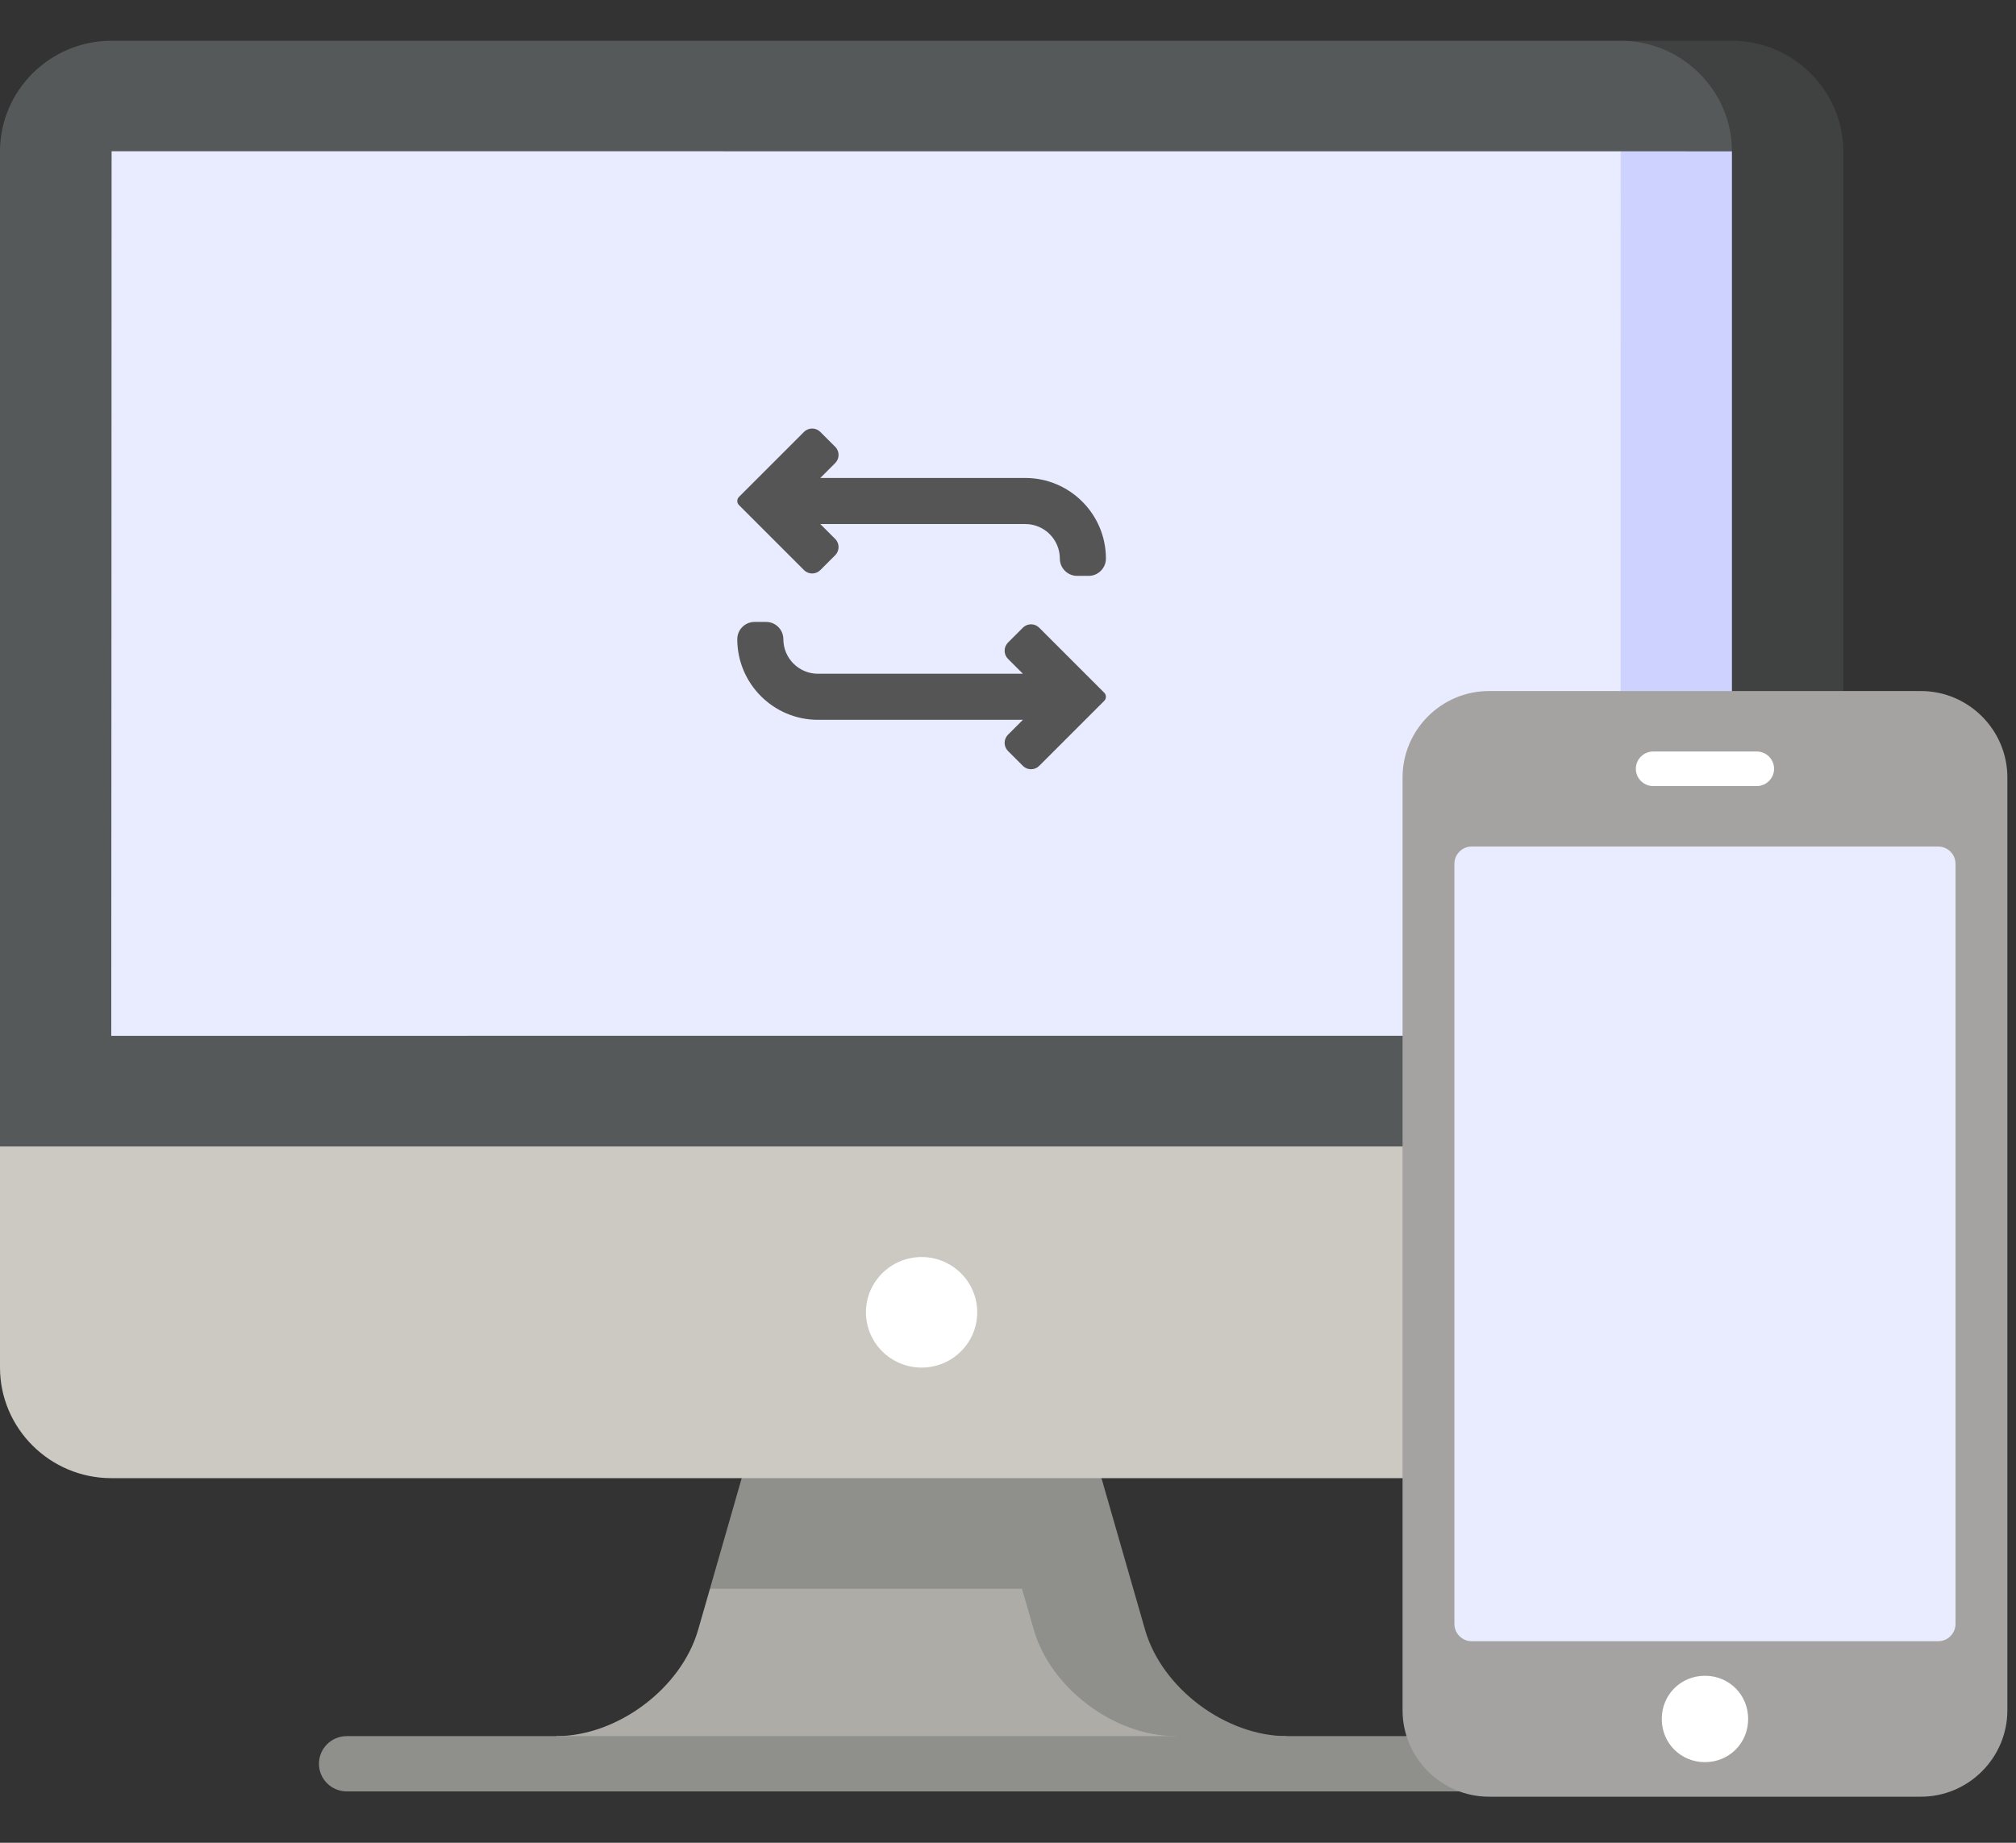 <svg width="105" height="96" viewBox="0 0 105 96" fill="none" xmlns="http://www.w3.org/2000/svg">
<rect x="0" y="0" width="105" height="96" fill="#333333" stroke="none"/>
<g clip-path="url(#clip0_2289_45975)">
<path d="M53.229 77.005L36.977 82.765L36.361 84.906C35.486 87.953 32.161 90.445 28.974 90.445V91.885H62.68L53.229 77.005Z" fill="#ADACA7"/>
<path d="M59.639 84.905L57.368 77.004L48 71.244L38.631 77.004L36.976 82.764H53.228L53.845 84.905C54.72 87.952 58.044 90.444 61.231 90.444L64.128 91.884L67.026 90.444C63.839 90.444 60.514 87.952 59.639 84.905Z" fill="#8F8F8B"/>
<path d="M84.411 77.005H90.205C93.392 77.005 96 74.413 96 71.245V59.725L84.411 48.205V77.005Z" fill="#ADACA7"/>
<path d="M0 71.245C0 74.413 2.608 77.005 5.795 77.005H84.41C87.598 77.005 90.205 74.413 90.205 71.245V36.685L0 59.725V71.245Z" fill="#CBC9C2"/>
<path d="M90.205 2.125H84.411L90.205 59.725H96V7.885C96 4.717 93.392 2.125 90.205 2.125Z" fill="#404242"/>
<path d="M90.205 7.885C90.205 4.717 87.598 2.125 84.41 2.125H5.795C2.608 2.125 0 4.717 0 7.885V59.725H90.205V53.965L48 30.922L90.205 7.885Z" fill="#565959"/>
<path d="M90.205 7.885L84.412 7.881C84.412 7.882 48 30.923 48 30.923C48 30.923 84.411 53.965 84.41 53.966L90.205 53.962C90.205 53.962 90.205 7.886 90.205 7.885Z" fill="#CED2FF"/>
<path d="M84.411 7.883L5.812 7.879C5.807 7.881 5.803 53.963 5.795 53.964C5.795 53.964 84.407 53.96 84.409 53.96C84.41 53.96 84.403 7.884 84.411 7.883Z" fill="#E9EBFF"/>
<path d="M48 71.245C49.6 71.245 50.897 69.956 50.897 68.365C50.897 66.775 49.6 65.485 48 65.485C46.4 65.485 45.102 66.775 45.102 68.365C45.102 69.956 46.4 71.245 48 71.245Z" fill="white"/>
<path d="M77.94 93.324H18.061C17.26 93.324 16.612 92.68 16.612 91.884C16.612 91.089 17.26 90.444 18.061 90.444H77.94C78.74 90.444 79.388 91.089 79.388 91.884C79.388 92.68 78.74 93.324 77.94 93.324Z" fill="#8F8F8B"/>
<g clip-path="url(#clip1_2289_45975)">
<path d="M41.876 29.7C42.109 29.934 42.49 29.934 42.724 29.7L43.5 28.924C43.734 28.69 43.734 28.309 43.5 28.076L42.724 27.3H53.4C54.392 27.3 55.2 28.107 55.2 29.1C55.2 29.596 55.604 30 56.1 30H56.7C57.196 30 57.6 29.596 57.6 29.1C57.6 26.784 55.716 24.9 53.4 24.9H42.724L43.5 24.124C43.734 23.89 43.734 23.509 43.5 23.276L42.724 22.5C42.49 22.266 42.109 22.266 41.876 22.5L38.488 25.887C38.371 26.005 38.371 26.195 38.488 26.312L41.876 29.7Z" fill="#555555"/>
<path d="M54.124 32.699C53.89 32.465 53.51 32.465 53.276 32.699L52.5 33.475C52.266 33.71 52.265 34.089 52.5 34.324L53.276 35.099H42.6C41.607 35.099 40.8 34.292 40.8 33.299C40.8 32.803 40.396 32.399 39.9 32.399H39.3C38.804 32.399 38.4 32.803 38.4 33.299C38.4 35.615 40.284 37.499 42.6 37.499H53.276L52.5 38.275C52.266 38.51 52.265 38.889 52.5 39.123L53.276 39.899C53.51 40.133 53.89 40.133 54.124 39.899L57.512 36.512C57.629 36.394 57.629 36.205 57.512 36.087L54.124 32.699Z" fill="#555555"/>
</g>
</g>
<path d="M77.55 36H100.05C102.525 36 104.55 38.025 104.55 40.5V89.1C104.55 91.575 102.525 93.6 100.05 93.6H77.55C75.075 93.6 73.05 91.575 73.05 89.1V40.5C73.05 38.025 75.075 36 77.55 36Z" fill="#A4A3A2"/>
<path d="M76.65 44.1H100.95C101.445 44.1 101.85 44.505 101.85 45V84.6C101.85 85.095 101.445 85.5 100.95 85.5H76.65C76.155 85.5 75.75 85.095 75.75 84.6V45C75.75 44.505 76.155 44.1 76.65 44.1Z" fill="#E9EBFF"/>
<path d="M88.8 87.3C90.06 87.3 91.05 88.29 91.05 89.55C91.05 90.81 90.06 91.8 88.8 91.8C87.54 91.8 86.55 90.81 86.55 89.55C86.55 88.29 87.54 87.3 88.8 87.3ZM86.1 39.15H91.5C91.995 39.15 92.4 39.555 92.4 40.05C92.4 40.545 91.995 40.95 91.5 40.95H86.1C85.605 40.95 85.2 40.545 85.2 40.05C85.2 39.555 85.605 39.15 86.1 39.15Z" fill="white"/>
<defs>
<clipPath id="clip0_2289_45975">
<rect width="96" height="96" fill="white"/>
</clipPath>
<clipPath id="clip1_2289_45975">
<rect width="19.2" height="19.2" fill="white" transform="translate(38.4 21.6)"/>
</clipPath>
</defs>
</svg>


